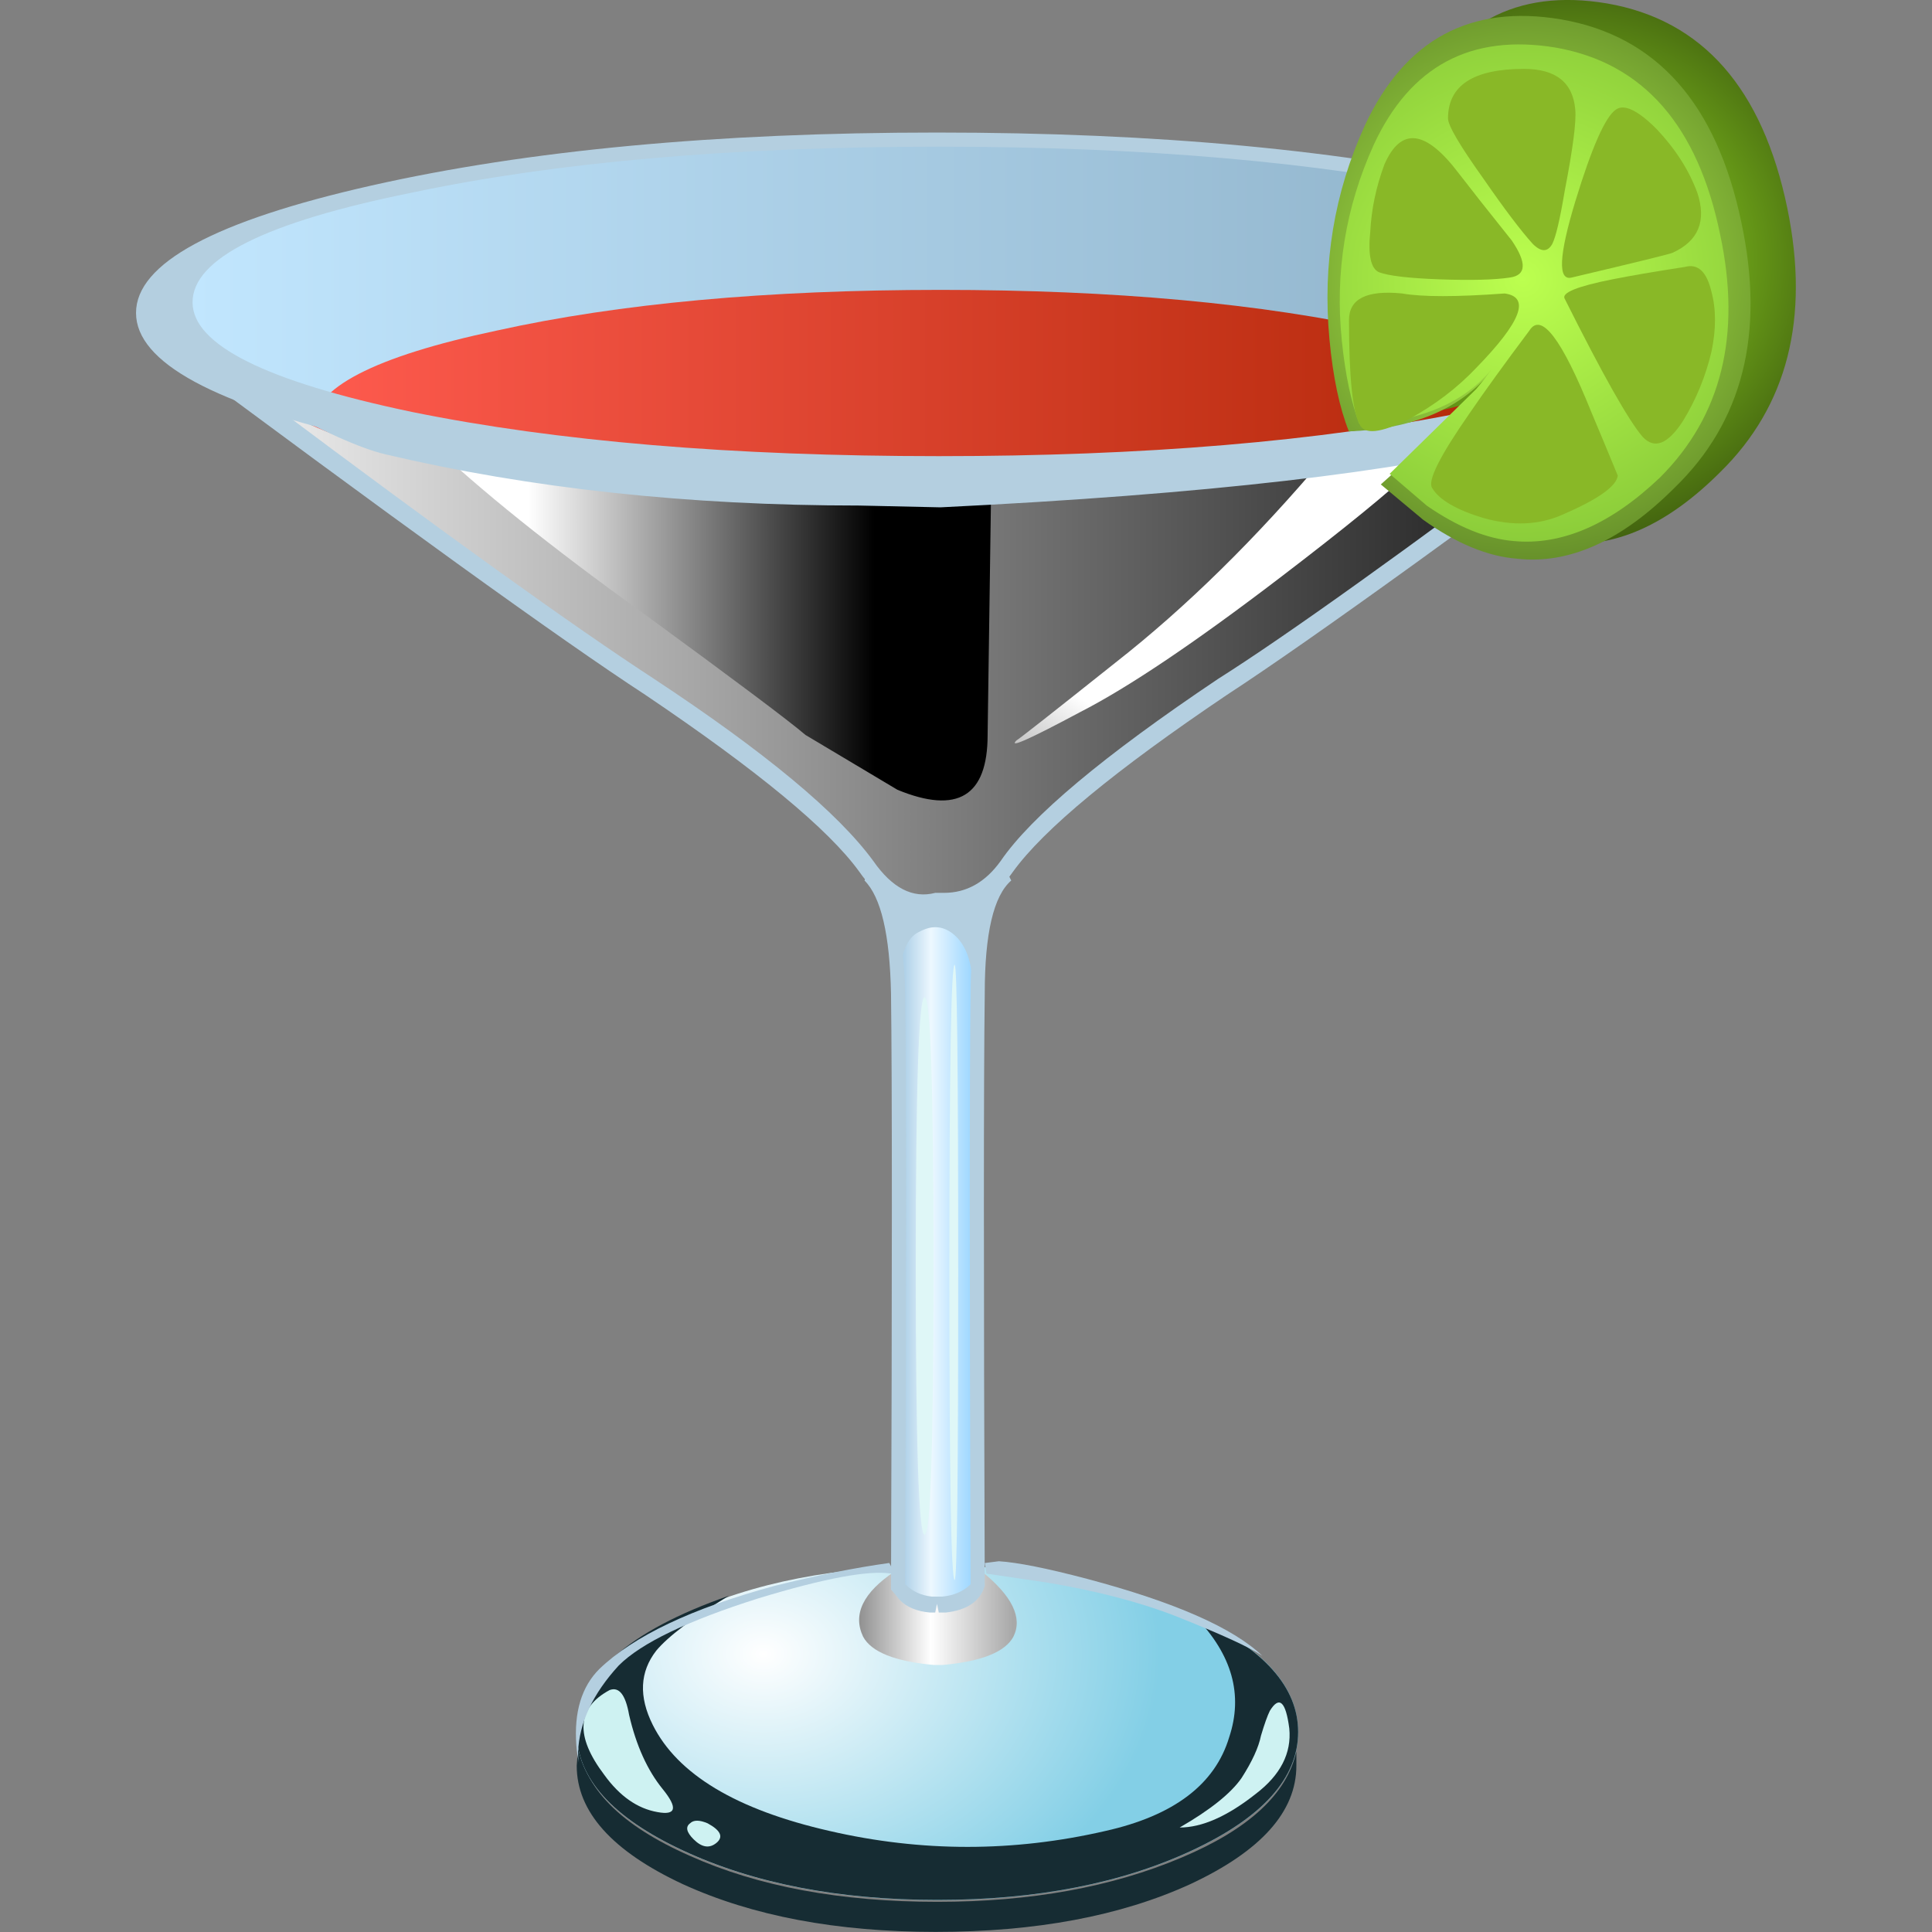 <?xml version="1.0" encoding="UTF-8" standalone="no"?>
<!-- Generator: Adobe Illustrator 15.1.0, SVG Export Plug-In . SVG Version: 6.00 Build 0)  -->

<svg
   xmlns:dc="http://purl.org/dc/elements/1.1/"
   xmlns:cc="http://creativecommons.org/ns#"
   xmlns:rdf="http://www.w3.org/1999/02/22-rdf-syntax-ns#"
   xmlns:svg="http://www.w3.org/2000/svg"
   xmlns="http://www.w3.org/2000/svg"
   xmlns:xlink="http://www.w3.org/1999/xlink"
   xmlns:sodipodi="http://sodipodi.sourceforge.net/DTD/sodipodi-0.dtd"
   xmlns:inkscape="http://www.inkscape.org/namespaces/inkscape"
   version="1.1"
   id="flash0.ai"
   x="0px"
   y="0px"
   width="256"
   height="256"
   viewBox="0 0 256 256"
   xml:space="preserve"
   sodipodi:docname="cosmopolitan.svg"
   inkscape:version="0.92.4 (5da689c313, 2019-01-14)"
   inkscape:export-xdpi="10.5"
   inkscape:export-ydpi="10.5"><rect x="0" y="0" width="256" height="256" fill="#808080" stroke="none"/><title
   id="title994">Cosmopolitan</title><defs
   id="defs185"><linearGradient
     inkscape:collect="always"
     xlink:href="#SVGID_1_"
     id="linearGradient935"
     gradientUnits="userSpaceOnUse"
     gradientTransform="matrix(-0.543,-0.84,0.84,-0.543,19461.85,-5748.504)"
     x1="5741.367"
     y1="-19455.957"
     x2="5750.389"
     y2="-19455.957" /><linearGradient
     inkscape:collect="always"
     xlink:href="#SVGID_2_"
     id="linearGradient937"
     gradientUnits="userSpaceOnUse"
     x1="2.85"
     y1="-5.1"
     x2="12.65"
     y2="-5.1" /><linearGradient
     inkscape:collect="always"
     xlink:href="#SVGID_3_"
     id="linearGradient939"
     gradientUnits="userSpaceOnUse"
     x1="0"
     y1="-8.391"
     x2="44.6"
     y2="-8.391" /><linearGradient
     inkscape:collect="always"
     xlink:href="#SVGID_4_"
     id="linearGradient941"
     gradientUnits="userSpaceOnUse"
     x1="0"
     y1="-4.625"
     x2="43.8"
     y2="-4.625" /><linearGradient
     inkscape:collect="always"
     xlink:href="#SVGID_5_"
     id="linearGradient943"
     gradientUnits="userSpaceOnUse"
     x1="0"
     y1="-10.325"
     x2="3.9"
     y2="-10.325" /><linearGradient
     inkscape:collect="always"
     xlink:href="#SVGID_6_"
     id="linearGradient945"
     gradientUnits="userSpaceOnUse"
     x1="-0.038"
     y1="-1.325"
     x2="4.437"
     y2="-1.325" /><radialGradient
     inkscape:collect="always"
     xlink:href="#SVGID_7_"
     id="radialGradient947"
     gradientUnits="userSpaceOnUse"
     gradientTransform="matrix(5.805515e-5,-1,-1.319,5.805515e-5,-21527.74,-0.693)"
     cx="0.809"
     cy="-16325.275"
     r="8.613" /></defs><sodipodi:namedview
   pagecolor="#ffffff"
   bordercolor="#666666"
   borderopacity="1"
   objecttolerance="10"
   gridtolerance="10"
   guidetolerance="10"
   inkscape:pageopacity="0"
   inkscape:pageshadow="2"
   inkscape:window-width="1920"
   inkscape:window-height="1025"
   id="namedview183"
   showgrid="false"
   inkscape:zoom="0.65628475"
   inkscape:cx="-347.07009"
   inkscape:cy="157.47493"
   inkscape:window-x="-8"
   inkscape:window-y="-8"
   inkscape:window-maximized="1"
   inkscape:current-layer="flash0.ai"
   fit-margin-top="0"
   fit-margin-left="0"
   fit-margin-right="0"
   fit-margin-bottom="0" />
<symbol
   id="flash0.ai_x5F_2_x2F_Layer_15_copy_2_x2F__x3C_Path_x3E_"
   viewBox="0 -17.4 0.25 17.4"
   transform="translate(84.368,100.827)">
	<g
   id="Layer_1_14_">
		<path
   style="clip-rule:evenodd;fill:#dff7f7;fill-rule:evenodd"
   d="m 0.25,-8.7 c 0,-5.8 -0.033,-8.7 -0.1,-8.7 -0.1,0 -0.15,2.9 -0.15,8.7 0,5.8 0.05,8.7 0.15,8.7 0.067,0 0.1,-2.9 0.1,-8.7 z"
   id="path2"
   inkscape:connector-curvature="0" />
	</g>
</symbol>
<symbol
   id="flash0.ai_x5F_2_x2F_Layer_15_copy_2_x2F__x3C_Path_x3E__x5F_13"
   viewBox="0.001 -8.432 11.949 8.432"
   transform="translate(84.368,100.827)">
	<g
   id="Layer_1_13_">
		
			<linearGradient
   id="SVGID_1_"
   gradientUnits="userSpaceOnUse"
   x1="5741.367"
   y1="-19455.957"
   x2="5750.389"
   y2="-19455.957"
   gradientTransform="matrix(-0.543,-0.84,0.84,-0.543,19461.85,-5748.504)">
			<stop
   offset="0"
   style="stop-color:#FFFFFF"
   id="stop6" />
			<stop
   offset="1"
   style="stop-color:#000000"
   id="stop8" />
		</linearGradient>
		<path
   style="clip-rule:evenodd;fill:url(#linearGradient935);fill-rule:evenodd"
   d="M 8.8,-0.3 11.95,0 11.3,-0.65 c -0.7,-0.667 -1.966,-1.7 -3.8,-3.1 -2.4,-1.833 -4.283,-3.1 -5.65,-3.8 -1.434,-0.767 -2.033,-1.034 -1.8,-0.8 0.067,0.033 1,0.767 2.8,2.2 2,1.567 3.983,3.517 5.95,5.85 z"
   id="path11"
   inkscape:connector-curvature="0" />
	</g>
</symbol>
<symbol
   id="flash0.ai_x5F_2_x2F_Layer_15_copy_2_x2F__x3C_Path_x3E__x5F_14"
   viewBox="0 -10.202 15.95 10.205"
   transform="translate(84.368,100.827)">
	<g
   id="Layer_1_12_">
		<linearGradient
   id="SVGID_2_"
   gradientUnits="userSpaceOnUse"
   x1="2.85"
   y1="-5.1"
   x2="12.65"
   y2="-5.1">
			<stop
   offset="0"
   style="stop-color:#FFFFFF"
   id="stop15" />
			<stop
   offset="1"
   style="stop-color:#000000"
   id="stop17" />
		</linearGradient>
		<path
   style="clip-rule:evenodd;fill:url(#linearGradient937);fill-rule:evenodd"
   d="m 8.4,-0.65 c 2.567,-0.233 5.083,-0.467 7.55,-0.7 l -0.1,-7 c 0,-1.733 -0.85,-2.25 -2.55,-1.55 l -2.6,1.55 C 10.233,-7.95 8.7,-6.8 6.1,-4.9 3.5,-3.033 1.467,-1.4 0,0 0.467,0.033 3.267,-0.183 8.4,-0.65 Z"
   id="path20"
   inkscape:connector-curvature="0" />
	</g>
</symbol>
<symbol
   id="flash0.ai_x5F_2_x2F_Layer_15_copy_2_x2F__x3C_Path_x3E__x5F_15"
   viewBox="0.975 -16.406 43.125 16.031"
   transform="translate(84.368,100.827)">
	<g
   id="Layer_1_11_">
		<linearGradient
   id="SVGID_3_"
   gradientUnits="userSpaceOnUse"
   x1="0"
   y1="-8.391"
   x2="44.6"
   y2="-8.391">
			<stop
   offset="0"
   style="stop-color:#FFFFFF"
   id="stop24" />
			<stop
   offset="1"
   style="stop-color:#000000"
   id="stop26" />
		</linearGradient>
		<path
   style="clip-rule:evenodd;fill:url(#linearGradient939);fill-rule:evenodd"
   d="m 22.3,-5.1 c 9.7,0.867 15.1,1.433 16.2,1.7 1.281,0.281 3.148,1.29 5.6,3.025 -6.757,-5.054 -11.324,-8.363 -13.7,-9.925 -3.167,-2.067 -5.217,-3.75 -6.15,-5.05 -0.567,-0.867 -1.217,-1.2 -1.95,-1 -0.767,-0.167 -1.433,0.167 -2,1 -0.933,1.3 -2.983,2.983 -6.15,5.05 -2.321,1.526 -6.712,4.726 -13.175,9.6 2.191,-1.537 3.9,-2.438 5.125,-2.7 1.1,-0.267 6.5,-0.833 16.2,-1.7 z"
   id="path29"
   inkscape:connector-curvature="0" />
	</g>
</symbol>
<symbol
   id="flash0.ai_x5F_2_x2F_Layer_15_copy_2_x2F__x3C_Path_x3E__x5F_18"
   viewBox="0 -9.25 43.8 9.25"
   transform="translate(84.368,100.827)">
	<g
   id="Layer_1_10_">
		<linearGradient
   id="SVGID_4_"
   gradientUnits="userSpaceOnUse"
   x1="0"
   y1="-4.625"
   x2="43.8"
   y2="-4.625">
			<stop
   offset="0"
   style="stop-color:#C2E7FF"
   id="stop33" />
			<stop
   offset="1"
   style="stop-color:#88ABC2"
   id="stop35" />
		</linearGradient>
		<path
   style="clip-rule:evenodd;fill:url(#linearGradient941);fill-rule:evenodd"
   d="m 37.4,-1.35 c 4.267,-0.933 6.4,-2.033 6.4,-3.3 C 43.8,-5.917 41.667,-7 37.4,-7.9 33.133,-8.8 27.967,-9.25 21.9,-9.25 15.834,-9.25 10.667,-8.8 6.4,-7.9 2.133,-7 0,-5.917 0,-4.65 c 0,1.267 2.133,2.367 6.4,3.3 4.3,0.9 9.467,1.35 15.5,1.35 6.033,0 11.2,-0.45 15.5,-1.35 z"
   id="path38"
   inkscape:connector-curvature="0" />
	</g>
</symbol>
<symbol
   id="flash0.ai_x5F_2_x2F_Layer_15_copy_2_x2F__x3C_Path_x3E__x5F_19"
   viewBox="0.05 -3.4 3.109 3.535"
   transform="translate(84.368,100.827)">
	<g
   id="Layer_1_9_">
		<path
   style="clip-rule:evenodd;fill:#cef2f2;fill-rule:evenodd"
   d="m 1.8,-2 c 0.3,0.467 0.483,0.867 0.55,1.2 0.1,0.333 0.183,0.566 0.25,0.7 C 2.867,0.334 3.05,0.167 3.15,-0.6 3.217,-1.3 2.9,-1.917 2.2,-2.45 1.4,-3.083 0.683,-3.4 0.05,-3.4 0.917,-2.9 1.5,-2.433 1.8,-2 Z"
   id="path42"
   inkscape:connector-curvature="0" />
	</g>
</symbol>
<symbol
   id="flash0.ai_x5F_2_x2F_Layer_15_copy_2_x2F__x3C_Path_x3E__x5F_20"
   viewBox="-0.03 -0.704 0.936 0.729"
   transform="translate(84.368,100.827)">
	<g
   id="Layer_1_8_">
		<path
   style="clip-rule:evenodd;fill:#cef2f2;fill-rule:evenodd"
   d="M 0.55,-0.05 C 0.917,-0.25 1,-0.433 0.8,-0.6 0.6,-0.767 0.383,-0.733 0.15,-0.5 c -0.2,0.2 -0.233,0.35 -0.1,0.45 0.1,0.1 0.267,0.1 0.5,0 z"
   id="path46"
   inkscape:connector-curvature="0" />
	</g>
</symbol>
<symbol
   id="flash0.ai_x5F_2_x2F_Layer_15_copy_2_x2F__x3C_Path_x3E__x5F_21"
   viewBox="-0.04 -3.524 2.531 3.496"
   transform="translate(84.368,100.827)">
	<g
   id="Layer_1_7_">
		<path
   style="clip-rule:evenodd;fill:#cef2f2;fill-rule:evenodd"
   d="m 0.7,-0.05 c 0.267,0.1 0.45,-0.133 0.55,-0.7 0.2,-0.867 0.517,-1.567 0.95,-2.1 0.433,-0.533 0.383,-0.75 -0.15,-0.65 -0.566,0.1 -1.066,0.45 -1.5,1.05 -0.833,1.1 -0.783,1.9 0.15,2.4 z"
   id="path50"
   inkscape:connector-curvature="0" />
	</g>
</symbol>
<symbol
   id="flash0.ai_x5F_2_x2F_Layer_15_copy_2_x2F__x3C_Path_x3E__x5F_23"
   viewBox="0 -20.65 3.95 20.65"
   transform="translate(84.368,100.827)">
	<g
   id="Layer_1_6_">
		<linearGradient
   id="SVGID_5_"
   gradientUnits="userSpaceOnUse"
   x1="0"
   y1="-10.325"
   x2="3.9"
   y2="-10.325">
			<stop
   offset="0"
   style="stop-color:#5A9BC9"
   id="stop54" />
			<stop
   offset="0.459"
   style="stop-color:#EDF8FF"
   id="stop56" />
			<stop
   offset="0.977"
   style="stop-color:#61BEFF"
   id="stop58" />
		</linearGradient>
		<path
   style="clip-rule:evenodd;fill:url(#linearGradient943);fill-rule:evenodd"
   d="M 1.95,-0.75 3.95,0 C 3.383,-0.5 3.1,-1.633 3.1,-3.4 c -0.033,-2.434 -0.033,-8.017 0,-16.75 -0.1,-0.3 -0.434,-0.467 -1,-0.5 H 1.8 c -0.533,0.033 -0.85,0.2 -0.95,0.5 0.033,8.733 0.033,14.316 0,16.75 C 0.817,-1.6 0.533,-0.467 0,0 Z"
   id="path61"
   inkscape:connector-curvature="0" />
	</g>
</symbol>
<symbol
   id="flash0.ai_x5F_2_x2F_Layer_15_copy_2_x2F__x3C_Path_x3E__x5F_24"
   viewBox="-0.013 -2.65 4.457 2.65"
   transform="translate(84.368,100.827)">
	<g
   id="Layer_1_5_">
		<linearGradient
   id="SVGID_6_"
   gradientUnits="userSpaceOnUse"
   x1="-0.038"
   y1="-1.325"
   x2="4.437"
   y2="-1.325">
			<stop
   offset="0"
   style="stop-color:#8F8F8F"
   id="stop65" />
			<stop
   offset="0.459"
   style="stop-color:#FFFFFF"
   id="stop67" />
			<stop
   offset="0.977"
   style="stop-color:#A8A8A8"
   id="stop69" />
		</linearGradient>
		<path
   style="clip-rule:evenodd;fill:url(#linearGradient945);fill-rule:evenodd"
   d="M 2.35,-2.65 H 2.1 C 1,-2.55 0.333,-2.283 0.1,-1.85 -0.2,-1.217 0.1,-0.6 1,0 L 2.2,-0.4 3.45,0 c 0.867,-0.7 1.167,-1.317 0.9,-1.85 -0.233,-0.433 -0.9,-0.7 -2,-0.8 z"
   id="path72"
   inkscape:connector-curvature="0" />
	</g>
</symbol>
<symbol
   id="flash0.ai_x5F_2_x2F_Layer_15_copy_2_x2F__x3C_Path_x3E__x5F_25"
   viewBox="0 -8.6 20.4 8.6"
   transform="translate(84.368,100.827)">
	<g
   id="Layer_1_4_">
		<path
   style="clip-rule:evenodd;fill:#162c33;fill-rule:evenodd"
   d="M 17.4,-7.2 C 15.4,-8.133 13,-8.6 10.2,-8.6 7.4,-8.6 5,-8.133 3,-7.2 1,-6.267 0,-5.15 0,-3.85 0,-2.283 1.433,-1 4.3,0 3.267,-0.633 2.583,-1.15 2.25,-1.55 c -0.467,-0.6 -0.5,-1.3 -0.1,-2.1 0.7,-1.4 2.367,-2.4 5,-3 2.6,-0.6 5.2,-0.6 7.8,0 1.933,0.433 3.1,1.316 3.5,2.65 0.4,1.2 0.083,2.333 -0.95,3.4 1.933,-0.9 2.9,-1.983 2.9,-3.25 0,-1.3 -1,-2.417 -3,-3.35 z"
   id="path76"
   inkscape:connector-curvature="0" />
	</g>
</symbol>
<symbol
   id="flash0.ai_x5F_2_x2F_Layer_15_copy_2_x2F__x3C_Path_x3E__x5F_26"
   viewBox="0 -9.45 20.4 9.45"
   transform="translate(84.368,100.827)">
	<g
   id="Layer_1_3_">
		
			<radialGradient
   id="SVGID_7_"
   cx="0.809"
   cy="-16325.275"
   r="8.613"
   gradientTransform="matrix(5.805515e-5,-1,-1.319,5.805515e-5,-21527.74,-0.693)"
   gradientUnits="userSpaceOnUse">
			<stop
   offset="0"
   style="stop-color:#FFFFFF"
   id="stop80" />
			<stop
   offset="0.988"
   style="stop-color:#83CFE6"
   id="stop82" />
		</radialGradient>
		<path
   style="clip-rule:evenodd;fill:url(#radialGradient947);fill-rule:evenodd"
   d="m 20.4,-4.7 c 0,-1.3 -1,-2.417 -3,-3.35 -2,-0.934 -4.4,-1.4 -7.2,-1.4 -2.8,0 -5.2,0.467 -7.2,1.4 -2,0.933 -3,2.05 -3,3.35 0,1.3 1,2.4 3,3.3 1.967,0.933 4.367,1.4 7.2,1.4 2.8,0 5.2,-0.467 7.2,-1.4 2,-0.9 3,-2 3,-3.3 z"
   id="path85"
   inkscape:connector-curvature="0" />
	</g>
</symbol>
<symbol
   id="flash0.ai_x5F_2_x2F_Layer_15_copy_2_x2F__x3C_Path_x3E__x5F_27"
   viewBox="0 -5.35 20.35 5.35"
   transform="translate(84.368,100.827)">
	<g
   id="Layer_1_2_">
		<path
   style="clip-rule:evenodd;fill:#162c33;fill-rule:evenodd"
   d="m 20.35,-0.25 v -0.4 c 0,-1.3 -1,-2.417 -3,-3.35 -1.967,-0.9 -4.367,-1.35 -7.2,-1.35 C 7.35,-5.35 4.967,-4.9 3,-4 1,-3.067 0,-1.95 0,-0.65 L 0.05,0 c 0.133,-1.267 1.183,-2.333 3.15,-3.2 1.933,-0.867 4.267,-1.3 7,-1.3 2.633,0 4.933,0.417 6.9,1.25 1.9,0.8 2.983,1.8 3.25,3 z"
   id="path89"
   inkscape:connector-curvature="0" />
	</g>
</symbol>
<g
   id="g180"
   transform="matrix(7.209,0,0,7.209,-56.589,-67.9)">
	
		<use
   xlink:href="#flash0.ai_x5F_2_x2F_Layer_15_copy_2_x2F__x3C_Path_x3E__x5F_27"
   width="20.35"
   height="5.35"
   y="-5.35"
   transform="matrix(0.65,0,0,-0.65,-36.389,106.988)"
   style="overflow:visible;opacity:0.422;enable-background:new"
   id="use93"
   x="0" />
	
		<use
   xlink:href="#flash0.ai_x5F_2_x2F_Layer_15_copy_2_x2F__x3C_Path_x3E__x5F_26"
   width="20.4"
   height="9.45"
   y="-9.45"
   transform="matrix(0.65,0,0,-0.65,-36.389,103.738)"
   style="overflow:visible;opacity:0.199;enable-background:new"
   id="use95"
   x="0" />
	
		<use
   xlink:href="#flash0.ai_x5F_2_x2F_Layer_15_copy_2_x2F__x3C_Path_x3E__x5F_25"
   width="20.4"
   height="8.6"
   y="-8.6"
   transform="matrix(0.65,0,0,-0.65,-36.389,104.288)"
   style="overflow:visible;opacity:0.211;enable-background:new"
   id="use97"
   x="0" />
	
		<use
   xlink:href="#flash0.ai_x5F_2_x2F_Layer_15_copy_2_x2F__x3C_Path_x3E__x5F_24"
   width="4.457"
   height="2.65"
   x="-0.013"
   y="-2.65"
   transform="matrix(0.65,0,0,-0.65,-31.19,103.837)"
   style="overflow:visible;opacity:0.711;enable-background:new"
   id="use99" />
	
		<use
   xlink:href="#flash0.ai_x5F_2_x2F_Layer_15_copy_2_x2F__x3C_Path_x3E__x5F_23"
   width="3.95"
   height="20.65"
   y="-20.65"
   transform="matrix(0.65,0,0,-0.65,-31.04,91.038)"
   style="overflow:visible;opacity:0.191;enable-background:new"
   id="use101"
   x="0" />
	<path
   style="clip-rule:evenodd;fill:#b4cfe0;fill-rule:evenodd"
   d="m 25.95,27.683 c -0.021,1.582 -0.021,5.211 0,10.887 -0.087,0.282 -0.325,0.444 -0.715,0.488 h -0.13 L 25.072,38.895 25.04,39.058 H 24.942 C 24.704,39.037 24.52,38.96 24.39,38.83 c -0.087,-0.108 -0.141,-0.173 -0.163,-0.195 0.021,-5.72 0.021,-9.37 0,-10.952 -0.021,-1.083 -0.184,-1.777 -0.487,-2.08 l 0.097,-0.26 1.235,0.455 1.235,-0.455 0.13,0.26 c -0.325,0.281 -0.487,0.974 -0.487,2.08 z M 24.487,27.65 c 0.022,1.538 0.022,5.167 0,10.887 0.13,0.131 0.293,0.206 0.488,0.228 h 0.195 c 0.217,-0.021 0.39,-0.097 0.521,-0.228 -0.022,-5.72 -0.022,-9.349 0,-10.887 0,-0.802 0.097,-1.42 0.292,-1.853 l -0.91,0.325 -0.91,-0.325 c 0.194,0.412 0.303,1.03 0.324,1.853 z"
   id="path103"
   inkscape:connector-curvature="0" />
	<path
   style="clip-rule:evenodd;fill:#b4cfe0;fill-rule:evenodd"
   d="m 26.048,25.83 -0.163,0.747 c -0.043,0.217 -0.054,0.802 -0.032,1.755 -0.065,-0.064 -0.108,-0.357 -0.13,-0.877 -0.021,-0.391 -0.13,-0.672 -0.325,-0.845 -0.195,-0.174 -0.412,-0.195 -0.65,-0.065 -0.195,0.087 -0.314,0.325 -0.357,0.716 -0.014,0.106 -0.024,0.216 -0.033,0.324 -0.003,-0.248 -0.046,-0.573 -0.13,-0.975 l -0.163,-0.716 1.007,0.065 c 0.434,0.045 0.759,0.001 0.976,-0.129 z"
   id="path105"
   inkscape:connector-curvature="0" />
	
		<use
   xlink:href="#flash0.ai_x5F_2_x2F_Layer_15_copy_2_x2F__x3C_Path_x3E__x5F_21"
   width="2.531"
   height="3.496"
   x="-0.04"
   y="-3.524"
   transform="matrix(0.65,0,0,-0.65,-36.239,105.988)"
   style="overflow:visible;opacity:0.621;enable-background:new"
   id="use107" />
	
		<use
   xlink:href="#flash0.ai_x5F_2_x2F_Layer_15_copy_2_x2F__x3C_Path_x3E__x5F_20"
   width="0.936"
   height="0.729"
   x="-0.03"
   y="-0.704"
   transform="matrix(0.65,0,0,-0.65,-34.339,108.438)"
   style="overflow:visible;opacity:0.621;enable-background:new"
   id="use109" />
	
		<use
   xlink:href="#flash0.ai_x5F_2_x2F_Layer_15_copy_2_x2F__x3C_Path_x3E__x5F_19"
   width="3.109"
   height="3.535"
   x="0.05"
   y="-3.4"
   transform="matrix(0.65,0,0,-0.65,-25.339,106.337)"
   style="overflow:visible;opacity:0.621;enable-background:new"
   id="use111" />
	
		<use
   xlink:href="#flash0.ai_x5F_2_x2F_Layer_15_copy_2_x2F__x3C_Path_x3E__x5F_18"
   width="43.8"
   height="9.25"
   y="-9.25"
   transform="matrix(0.65,0,0,-0.65,-43.94,77.488)"
   style="overflow:visible;opacity:0.262;enable-background:new"
   id="use113"
   x="0" />
	
		<linearGradient
   id="SVGID_8_"
   gradientUnits="userSpaceOnUse"
   x1="-27.948"
   y1="22.626"
   x2="-12.898"
   y2="22.626"
   gradientTransform="matrix(4.318896e-5,-0.65,0.65,-6.499939e-4,10.35,9.45)">
		<stop
   offset="0"
   style="stop-color:#FF5B4F"
   id="stop115" />
		<stop
   offset="1"
   style="stop-color:#B32809"
   id="stop117" />
	</linearGradient>
	<path
   style="clip-rule:evenodd;fill:url(#SVGID_8_);fill-rule:evenodd"
   d="m 28.843,23.133 c -0.282,0.217 -0.586,0.444 -0.91,0.683 -0.65,0.52 -1.051,0.877 -1.202,1.072 -0.109,0.173 -0.261,0.412 -0.455,0.715 -0.217,0.26 -0.531,0.401 -0.943,0.423 -0.433,0.021 -0.779,-0.065 -1.04,-0.261 -0.086,-0.064 -0.314,-0.292 -0.683,-0.683 -0.238,-0.281 -0.693,-0.692 -1.365,-1.234 -0.65,-0.542 -1.191,-0.954 -1.625,-1.235 l -6.37,-4.485 h 21.612 z"
   id="path120"
   inkscape:connector-curvature="0" />
	
		<linearGradient
   id="SVGID_9_"
   gradientUnits="userSpaceOnUse"
   x1="4.65"
   y1="11.999"
   x2="38.65"
   y2="11.999"
   gradientTransform="matrix(0.65,0,0,0.65,10.35,9.45)">
		<stop
   offset="0"
   style="stop-color:#FF5B4F"
   id="stop122" />
		<stop
   offset="1"
   style="stop-color:#B32809"
   id="stop124" />
	</linearGradient>
	<path
   style="clip-rule:evenodd;fill:url(#SVGID_9_);fill-rule:evenodd"
   d="m 36.643,17.25 c 0,0.693 -1.116,1.29 -3.348,1.788 -2.254,0.477 -4.973,0.715 -8.157,0.715 -3.185,0 -5.904,-0.238 -8.158,-0.715 -2.253,-0.498 -3.38,-1.094 -3.38,-1.788 0,-0.694 1.126,-1.278 3.38,-1.755 2.253,-0.499 4.973,-0.748 8.158,-0.748 3.185,0 5.903,0.249 8.157,0.748 2.231,0.477 3.348,1.062 3.348,1.755 z"
   id="path127"
   inkscape:connector-curvature="0" />
	
		<use
   xlink:href="#flash0.ai_x5F_2_x2F_Layer_15_copy_2_x2F__x3C_Path_x3E__x5F_15"
   width="43.125"
   height="16.031"
   x="0.975"
   y="-16.406"
   transform="matrix(0.65,0,0,-0.65,-44.29,80.888)"
   style="overflow:visible;opacity:0.352;enable-background:new"
   id="use129" />
	
		<use
   xlink:href="#flash0.ai_x5F_2_x2F_Layer_15_copy_2_x2F__x3C_Path_x3E__x5F_14"
   width="15.95"
   height="10.205"
   y="-10.202"
   transform="matrix(0.65,0,0,-0.65,-39.139,83.038)"
   style="overflow:visible;opacity:0.359;enable-background:new"
   id="use131"
   x="0" />
	
		<use
   xlink:href="#flash0.ai_x5F_2_x2F_Layer_15_copy_2_x2F__x3C_Path_x3E__x5F_13"
   width="11.949"
   height="8.432"
   x="0.001"
   y="-8.432"
   transform="matrix(0.65,0,0,-0.65,-28.339,83.138)"
   style="overflow:visible;opacity:0.352;enable-background:new"
   id="use133" />
	<path
   style="clip-rule:evenodd;fill:#b4cfe0;fill-rule:evenodd"
   d="m 39.632,15.528 c -4.593,3.423 -7.67,5.644 -9.229,6.662 -2.058,1.387 -3.369,2.47 -3.933,3.25 -0.347,0.499 -0.769,0.748 -1.268,0.748 H 24.91 c -0.498,0 -0.92,-0.249 -1.267,-0.748 -0.563,-0.779 -1.874,-1.862 -3.933,-3.25 -1.56,-1.018 -4.637,-3.239 -9.23,-6.662 l -0.065,-0.065 v -0.26 h 0.163 l 0.585,0.325 c 1.863,1.083 3.142,1.711 3.835,1.885 1.69,0.412 3.347,0.683 4.972,0.813 0.91,0.086 2.135,0.141 3.673,0.163 h 1.495 c 1.387,-0.043 3.044,-0.163 4.973,-0.357 2.491,-0.26 4.388,-0.553 5.688,-0.877 0.952,-0.238 2.102,-0.834 3.444,-1.788 0.152,-0.108 0.26,-0.163 0.325,-0.163 h 0.13 v 0.26 z m -9.393,6.369 c 1.235,-0.78 3.446,-2.361 6.631,-4.745 l -1.008,0.357 c -2.275,0.585 -5.85,0.997 -10.725,1.235 l -1.495,-0.033 c -3.142,0 -6.045,-0.314 -8.71,-0.942 -0.455,-0.108 -1.159,-0.422 -2.113,-0.942 3.207,2.405 5.558,4.095 7.053,5.07 2.037,1.344 3.38,2.459 4.03,3.348 0.347,0.498 0.726,0.693 1.138,0.585 h 0.162 c 0.412,0 0.759,-0.194 1.04,-0.585 0.564,-0.823 1.896,-1.939 3.997,-3.348 z"
   id="path135"
   inkscape:connector-curvature="0" />
	<path
   style="clip-rule:evenodd;fill:#b4cfe0;fill-rule:evenodd"
   d="m 34.79,12.96 c -2.687,-0.563 -5.915,-0.845 -9.685,-0.845 -3.792,0 -7.021,0.282 -9.686,0.845 -2.687,0.542 -4.03,1.213 -4.03,2.015 0,0.78 1.343,1.452 4.03,2.015 2.665,0.542 5.894,0.813 9.686,0.813 3.77,0 6.998,-0.271 9.685,-0.813 2.665,-0.563 3.997,-1.235 3.997,-2.015 0,-0.802 -1.332,-1.473 -3.997,-2.015 z m -9.718,-1.105 c 4.052,0 7.519,0.325 10.4,0.975 2.859,0.65 4.29,1.43 4.29,2.34 0,0.91 -1.431,1.69 -4.29,2.34 -2.882,0.65 -6.349,0.975 -10.4,0.975 -4.051,0 -7.518,-0.325 -10.4,-0.975 -2.881,-0.65 -4.322,-1.43 -4.322,-2.34 0,-0.91 1.441,-1.689 4.322,-2.34 2.882,-0.65 6.349,-0.975 10.4,-0.975 z"
   id="path137"
   inkscape:connector-curvature="0" />
	
		<radialGradient
   id="SVGID_10_"
   cx="13.783"
   cy="-38.819"
   r="13.606"
   gradientTransform="matrix(0.106,0.641,0.638,-0.106,60.003,1.221)"
   gradientUnits="userSpaceOnUse">
		<stop
   offset="0"
   style="stop-color:#A2F225"
   id="stop139" />
		<stop
   offset="1"
   style="stop-color:#000000"
   id="stop141" />
	</radialGradient>
	<path
   style="clip-rule:evenodd;fill:url(#SVGID_10_);fill-rule:evenodd"
   d="m 39.47,18.095 c -0.975,0.975 -1.95,1.408 -2.925,1.3 -0.542,-0.043 -1.116,-0.282 -1.723,-0.715 l -0.747,-0.618 0.649,-0.585 c 0.477,-0.455 0.845,-0.834 1.105,-1.137 0.099,-0.121 0.186,-0.234 0.26,-0.341 -0.03,0.038 -0.063,0.076 -0.098,0.114 -0.563,0.585 -1.397,0.899 -2.503,0.942 -0.173,-0.434 -0.292,-0.997 -0.357,-1.69 -0.13,-1.365 0.087,-2.676 0.65,-3.933 0.737,-1.582 1.939,-2.231 3.607,-1.95 1.755,0.304 2.86,1.561 3.315,3.771 0.413,2.015 0.002,3.629 -1.233,4.842 z"
   id="path144"
   inkscape:connector-curvature="0" />
	
		<radialGradient
   id="SVGID_11_"
   cx="13.973"
   cy="-37.52"
   r="13.606"
   gradientTransform="matrix(0.106,0.641,0.638,-0.106,58.343,1.496)"
   gradientUnits="userSpaceOnUse">
		<stop
   offset="0"
   style="stop-color:#BCFF4F"
   id="stop146" />
		<stop
   offset="1"
   style="stop-color:#2E4712"
   id="stop148" />
	</radialGradient>
	<path
   style="clip-rule:evenodd;fill:url(#SVGID_11_);fill-rule:evenodd"
   d="m 38.625,18.388 c -0.976,0.975 -1.939,1.408 -2.893,1.3 -0.542,-0.043 -1.116,-0.281 -1.723,-0.715 l -0.779,-0.65 0.649,-0.585 c 0.498,-0.434 0.866,-0.802 1.105,-1.105 0.176,-0.216 0.317,-0.411 0.422,-0.585 -0.07,0.106 -0.157,0.214 -0.26,0.325 -0.563,0.607 -1.397,0.932 -2.503,0.975 -0.173,-0.433 -0.292,-0.997 -0.357,-1.69 -0.13,-1.387 0.087,-2.698 0.65,-3.933 0.737,-1.582 1.939,-2.231 3.607,-1.95 1.755,0.303 2.86,1.549 3.315,3.737 0.435,2.037 0.024,3.662 -1.233,4.876 z"
   id="path151"
   inkscape:connector-curvature="0" />
	
		<radialGradient
   id="SVGID_12_"
   cx="14.151"
   cy="-37.39"
   r="12.468"
   gradientTransform="matrix(0.106,0.641,0.641,-0.106,58.303,1.507)"
   gradientUnits="userSpaceOnUse">
		<stop
   offset="0"
   style="stop-color:#BCFF4F"
   id="stop153" />
		<stop
   offset="1"
   style="stop-color:#6BAB2B"
   id="stop155" />
	</radialGradient>
	<path
   style="clip-rule:evenodd;fill:url(#SVGID_12_);fill-rule:evenodd"
   d="m 38.364,18.193 c -0.909,0.866 -1.809,1.256 -2.696,1.17 -0.499,-0.043 -1.03,-0.26 -1.593,-0.65 l -0.683,-0.585 1.593,-1.56 c 0.107,-0.127 0.199,-0.246 0.276,-0.358 -0.034,0.044 -0.071,0.088 -0.114,0.13 -0.521,0.542 -1.289,0.834 -2.308,0.877 -0.152,-0.39 -0.26,-0.899 -0.325,-1.527 -0.13,-1.257 0.065,-2.459 0.585,-3.608 0.672,-1.451 1.788,-2.047 3.348,-1.788 1.604,0.282 2.611,1.43 3.022,3.445 0.391,1.843 0.022,3.327 -1.105,4.454 z"
   id="path158"
   inkscape:connector-curvature="0" />
	<path
   style="clip-rule:evenodd;fill:#89b827;fill-rule:evenodd"
   d="m 32.84,17.218 c -0.13,-0.238 -0.195,-0.877 -0.195,-1.917 0,-0.39 0.325,-0.553 0.976,-0.488 0.368,0.065 0.996,0.065 1.885,0 0.477,0.065 0.304,0.52 -0.52,1.365 -0.348,0.368 -0.759,0.682 -1.235,0.942 -0.521,0.26 -0.824,0.293 -0.911,0.098 z"
   id="path160"
   inkscape:connector-curvature="0" />
	<path
   style="clip-rule:evenodd;fill:#89b827;fill-rule:evenodd"
   d="m 35.603,14.52 c -0.281,0.043 -0.715,0.054 -1.301,0.033 -0.563,-0.021 -0.931,-0.065 -1.104,-0.13 -0.151,-0.065 -0.206,-0.314 -0.162,-0.747 0.021,-0.412 0.107,-0.823 0.26,-1.235 0.304,-0.694 0.759,-0.639 1.365,0.162 0.217,0.282 0.541,0.693 0.975,1.235 0.28,0.412 0.269,0.639 -0.033,0.682 z"
   id="path162"
   inkscape:connector-curvature="0" />
	<path
   style="clip-rule:evenodd;fill:#89b827;fill-rule:evenodd"
   d="m 36.024,13.903 c -0.216,-0.238 -0.52,-0.639 -0.91,-1.203 -0.433,-0.606 -0.649,-0.975 -0.649,-1.105 0,-0.606 0.466,-0.91 1.397,-0.91 0.585,0 0.899,0.249 0.942,0.748 0.021,0.217 -0.043,0.715 -0.194,1.495 -0.087,0.52 -0.163,0.845 -0.229,0.975 -0.085,0.151 -0.204,0.151 -0.357,0 z"
   id="path164"
   inkscape:connector-curvature="0" />
	<path
   style="clip-rule:evenodd;fill:#89b827;fill-rule:evenodd"
   d="m 36.739,14.52 c -0.259,0.065 -0.237,-0.401 0.065,-1.397 0.304,-0.997 0.553,-1.56 0.747,-1.69 0.152,-0.108 0.401,0.011 0.748,0.357 0.347,0.368 0.596,0.758 0.748,1.17 0.173,0.521 0.021,0.889 -0.455,1.105 -0.043,0.022 -0.66,0.173 -1.853,0.455 z"
   id="path166"
   inkscape:connector-curvature="0" />
	<path
   style="clip-rule:evenodd;fill:#89b827;fill-rule:evenodd"
   d="m 38.04,17.445 c -0.26,-0.303 -0.736,-1.148 -1.43,-2.535 -0.065,-0.108 0.227,-0.228 0.877,-0.357 0.325,-0.065 0.77,-0.141 1.332,-0.228 0.239,-0.065 0.401,0.086 0.488,0.455 0.087,0.325 0.087,0.693 0,1.105 -0.108,0.455 -0.282,0.877 -0.521,1.268 -0.28,0.433 -0.529,0.53 -0.746,0.292 z"
   id="path168"
   inkscape:connector-curvature="0" />
	<path
   style="clip-rule:evenodd;fill:#89b827;fill-rule:evenodd"
   d="m 37.098,16.99 c 0.173,0.412 0.336,0.802 0.487,1.17 -0.022,0.195 -0.357,0.434 -1.008,0.715 -0.433,0.195 -0.921,0.217 -1.463,0.065 -0.498,-0.151 -0.813,-0.335 -0.941,-0.552 -0.087,-0.13 0.14,-0.585 0.683,-1.365 0.281,-0.412 0.649,-0.92 1.104,-1.527 0.217,-0.348 0.596,0.15 1.138,1.494 z"
   id="path170"
   inkscape:connector-curvature="0" />
	<path
   style="clip-rule:evenodd;fill:#b4cfe0;fill-rule:evenodd"
   d="m 24.195,38.147 c 0.086,0.152 0.098,0.217 0.033,0.195 -0.412,-0.065 -1.224,0.086 -2.438,0.455 -1.3,0.411 -2.156,0.823 -2.567,1.234 -0.477,0.52 -0.726,1.051 -0.748,1.593 0,0.069 0.005,0.134 0.016,0.194 -0.024,-0.104 -0.04,-0.212 -0.048,-0.324 -0.044,-0.607 0.097,-1.072 0.422,-1.397 0.628,-0.606 1.701,-1.116 3.217,-1.528 0.78,-0.194 1.485,-0.335 2.113,-0.422 z"
   id="path172"
   inkscape:connector-curvature="0" />
	<path
   style="clip-rule:evenodd;fill:#b4cfe0;fill-rule:evenodd"
   d="m 25.982,38.343 -0.032,-0.195 0.26,-0.033 c 0.347,0.022 0.889,0.131 1.625,0.325 1.604,0.427 2.676,0.897 3.217,1.414 -0.213,-0.148 -0.743,-0.392 -1.592,-0.73 -0.672,-0.261 -1.462,-0.466 -2.372,-0.618 z"
   id="path174"
   inkscape:connector-curvature="0" />
	<path
   style="clip-rule:evenodd;fill:#dff7f7;fill-rule:evenodd"
   d="m 25.008,32.688 c 0,3.293 -0.054,4.939 -0.163,4.939 -0.108,0 -0.163,-1.646 -0.163,-4.939 0,-3.293 0.055,-4.939 0.163,-4.939 0.109,-10e-4 0.163,1.646 0.163,4.939 z"
   id="path176"
   inkscape:connector-curvature="0" />
	
		<use
   xlink:href="#flash0.ai_x5F_2_x2F_Layer_15_copy_2_x2F__x3C_Path_x3E_"
   width="0.25"
   height="17.4"
   y="-17.4"
   transform="matrix(0.65,0,0,-0.65,-29.54,92.688)"
   style="overflow:visible;opacity:0.289;enable-background:new"
   id="use178"
   x="0" />
</g>
</svg>